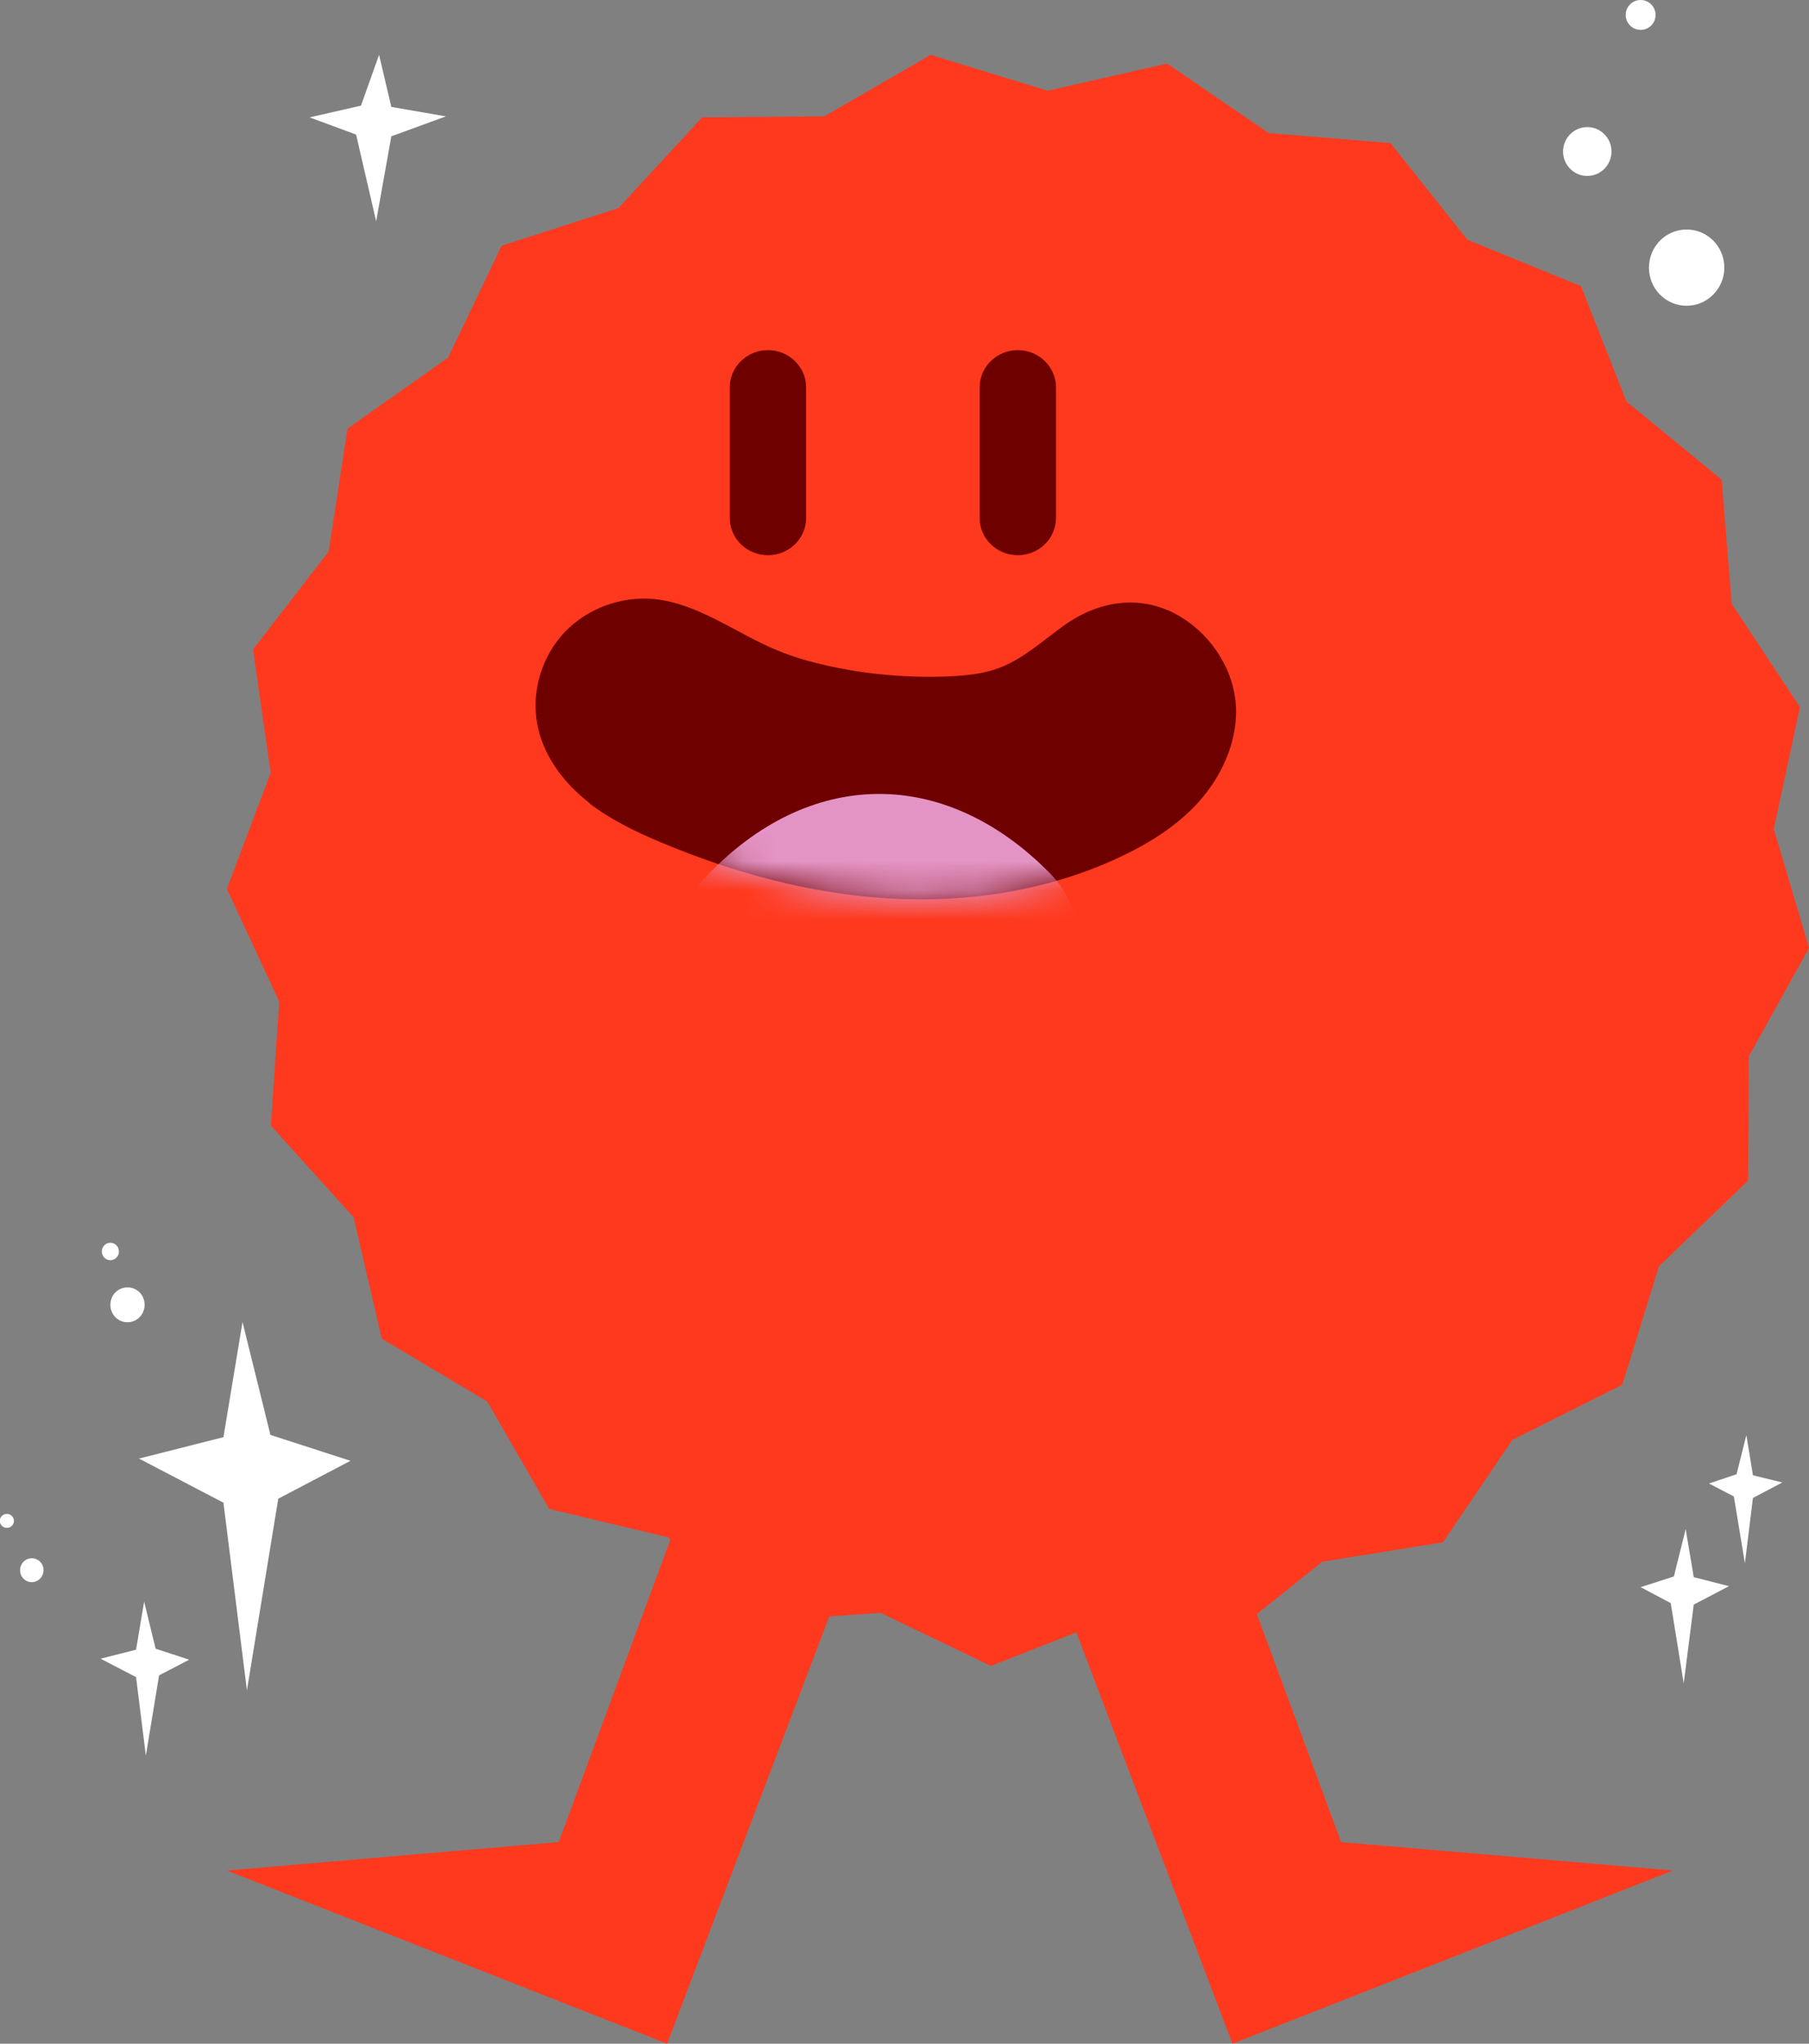 <svg width="62" height="70" viewBox="0 0 62 70" fill="none" xmlns="http://www.w3.org/2000/svg">
<rect x="0" y="0" width="62" height="70" fill="#808080" stroke="none"/>
<g clip-path="url(#clip0_2144_23943)">
<path d="M35.907 3.107L40 2.177L43.48 4.558L47.657 4.9L50.291 8.211L54.183 9.799L55.743 13.751L59.006 16.431L59.35 20.682L61.69 24.224L60.792 28.389L62 32.469L59.937 36.182L59.911 40.441L56.858 43.369L55.6 47.432L51.834 49.319L49.452 52.827L45.317 53.492L42.021 56.13L37.878 55.524L33.961 57.06L30.178 55.242L25.993 55.532L22.898 52.656L18.821 51.683L16.699 48.004L13.084 45.853L12.12 41.696L9.285 38.555L9.57 34.304L7.775 30.446L9.277 26.469L8.673 22.244L11.264 18.889L11.91 14.681L15.357 12.249L17.194 8.416L21.195 7.127L24.064 4.02L28.249 3.986L31.897 1.878L35.907 3.107Z" fill="#FF391D"/>
<path d="M40.603 48.593L45.963 63.095L57.337 64.068L42.239 70L35.521 52.306L40.603 48.593Z" fill="#FF391D"/>
<path d="M24.508 48.593L19.148 63.095L7.775 64.068L22.864 70L29.582 52.306L24.508 48.593Z" fill="#FF391D"/>
<path d="M34.883 19.017C34.162 19.017 33.575 18.445 33.575 17.746V13.264C33.575 12.565 34.162 11.993 34.883 11.993C35.605 11.993 36.192 12.565 36.192 13.264V17.746C36.192 18.445 35.605 19.017 34.883 19.017Z" fill="#6F0000"/>
<path d="M20.205 27.519C20.944 28.082 21.791 28.492 22.646 28.85C25.129 29.892 27.754 30.609 30.438 30.771C33.122 30.933 35.856 30.523 38.297 29.396C39.329 28.919 40.327 28.312 41.09 27.459C41.853 26.605 42.373 25.487 42.365 24.335C42.348 23.038 41.577 21.817 40.503 21.151C39.178 20.332 37.685 20.545 36.452 21.433C35.739 21.945 35.076 22.56 34.254 22.875C33.709 23.08 33.122 23.14 32.543 23.166C31.134 23.225 29.725 23.106 28.35 22.799C27.771 22.671 27.201 22.508 26.647 22.278C25.23 21.698 23.946 20.673 22.428 20.52C21.313 20.409 20.147 20.827 19.367 21.638C18.587 22.449 18.201 23.661 18.41 24.787C18.595 25.803 19.224 26.691 20.012 27.348C20.08 27.408 20.147 27.459 20.222 27.519H20.205Z" fill="#6F0000"/>
<mask id="mask0_2144_23943" style="mask-type:luminance" maskUnits="userSpaceOnUse" x="18" y="20" width="25" height="11">
<path d="M20.189 27.536C23.451 29.576 27.234 30.694 31.05 30.814C34.649 30.924 38.935 30.105 41.333 27.109C41.979 26.298 42.432 25.496 42.432 24.403C42.432 23.464 42.021 22.346 41.333 21.698C39.958 20.417 37.341 20.042 36.024 21.698C35.974 21.757 35.404 22.466 35.353 22.423C35.798 22.09 35.856 22.039 35.529 22.278C35.395 22.372 35.252 22.457 35.11 22.534C34.967 22.619 34.816 22.688 34.674 22.764C35.194 22.551 35.261 22.517 34.883 22.662C34.64 22.73 34.405 22.824 34.162 22.884C33.835 22.969 33.508 23.029 33.172 23.097C32.753 23.166 32.837 23.148 33.424 23.063C33.248 23.08 33.072 23.097 32.896 23.114C32.191 23.166 31.478 23.174 30.774 23.148C30.447 23.131 30.119 23.097 29.784 23.072C29.356 23.02 29.407 23.029 29.943 23.097C29.759 23.072 29.574 23.038 29.381 23.003C28.685 22.875 27.997 22.705 27.318 22.491C26.999 22.397 26.689 22.286 26.379 22.175C26.203 22.107 26.026 22.039 25.85 21.971C26.311 22.175 26.353 22.184 25.968 22.013C25.288 21.672 24.626 21.322 23.98 20.921C22.302 19.871 19.769 20.494 18.838 22.295C17.907 24.096 18.394 26.409 20.189 27.527V27.536Z" fill="white"/>
</mask>
<g mask="url(#mask0_2144_23943)">
<path d="M26.731 36.686C28.92 34.364 31.201 34.279 33.424 36.541C36.133 39.289 38.666 32.64 35.974 29.9C32.376 26.255 27.729 26.281 24.181 30.045C21.531 32.853 24.055 39.52 26.731 36.686Z" fill="#E494C4"/>
</g>
<path d="M26.32 19.017C25.599 19.017 25.012 18.445 25.012 17.746V13.264C25.012 12.565 25.599 11.993 26.32 11.993C27.041 11.993 27.628 12.565 27.628 13.264V17.746C27.628 18.445 27.041 19.017 26.32 19.017Z" fill="#6F0000"/>
<path d="M8.312 45.281L9.268 49.148L12.011 50.035L9.537 51.333L8.463 57.897L7.658 51.469L4.764 49.959L7.658 49.225L8.312 45.281Z" fill="white"/>
<path d="M57.773 52.374L57.37 53.996L56.23 54.363L57.261 54.909L57.706 57.657L58.05 54.96L59.257 54.329L58.05 54.021L57.773 52.374Z" fill="white"/>
<path d="M59.853 49.156L59.517 50.496L58.57 50.812L59.425 51.256L59.803 53.544L60.079 51.307L61.086 50.778L60.079 50.531L59.853 49.156Z" fill="white"/>
<path d="M12.992 1.878L12.371 3.619L10.61 4.02L12.204 4.609L12.892 7.58L13.412 4.669L15.282 3.986L13.412 3.662L12.992 1.878Z" fill="white"/>
<path d="M4.94 54.858L5.334 56.471L6.484 56.847L5.452 57.384L4.999 60.133L4.663 57.444L3.447 56.813L4.663 56.505L4.94 54.858Z" fill="white"/>
<path d="M4.957 44.692C4.957 45.017 4.697 45.29 4.37 45.29C4.043 45.29 3.783 45.025 3.783 44.692C3.783 44.359 4.043 44.095 4.37 44.095C4.697 44.095 4.957 44.359 4.957 44.692Z" fill="white"/>
<path d="M3.783 43.164C3.945 43.164 4.076 43.031 4.076 42.866C4.076 42.701 3.945 42.567 3.783 42.567C3.621 42.567 3.489 42.701 3.489 42.866C3.489 43.031 3.621 43.164 3.783 43.164Z" fill="white"/>
<path d="M59.098 9.167C59.098 9.884 58.519 10.473 57.806 10.473C57.093 10.473 56.515 9.893 56.515 9.167C56.515 8.442 57.093 7.861 57.806 7.861C58.519 7.861 59.098 8.442 59.098 9.167Z" fill="white"/>
<path d="M56.229 1.024C56.512 1.024 56.741 0.795 56.741 0.512C56.741 0.229 56.512 0 56.229 0C55.947 0 55.718 0.229 55.718 0.512C55.718 0.795 55.947 1.024 56.229 1.024Z" fill="white"/>
<path d="M54.401 6.026C54.86 6.026 55.231 5.651 55.231 5.19C55.231 4.728 54.86 4.353 54.401 4.353C53.943 4.353 53.571 4.728 53.571 5.19C53.571 5.651 53.943 6.026 54.401 6.026Z" fill="white"/>
<path d="M0.478 52.093C0.478 52.229 0.369 52.331 0.235 52.331C0.101 52.331 -0.008 52.221 -0.008 52.093C-0.008 51.965 0.101 51.853 0.235 51.853C0.369 51.853 0.478 51.965 0.478 52.093Z" fill="white"/>
<path d="M1.493 53.782C1.493 54.004 1.308 54.192 1.09 54.192C0.872 54.192 0.688 54.013 0.688 53.782C0.688 53.552 0.872 53.373 1.09 53.373C1.308 53.373 1.493 53.552 1.493 53.782Z" fill="white"/>
</g>
<defs>
<clipPath id="clip0_2144_23943">
<rect width="62" height="70" fill="white"/>
</clipPath>
</defs>
</svg>
